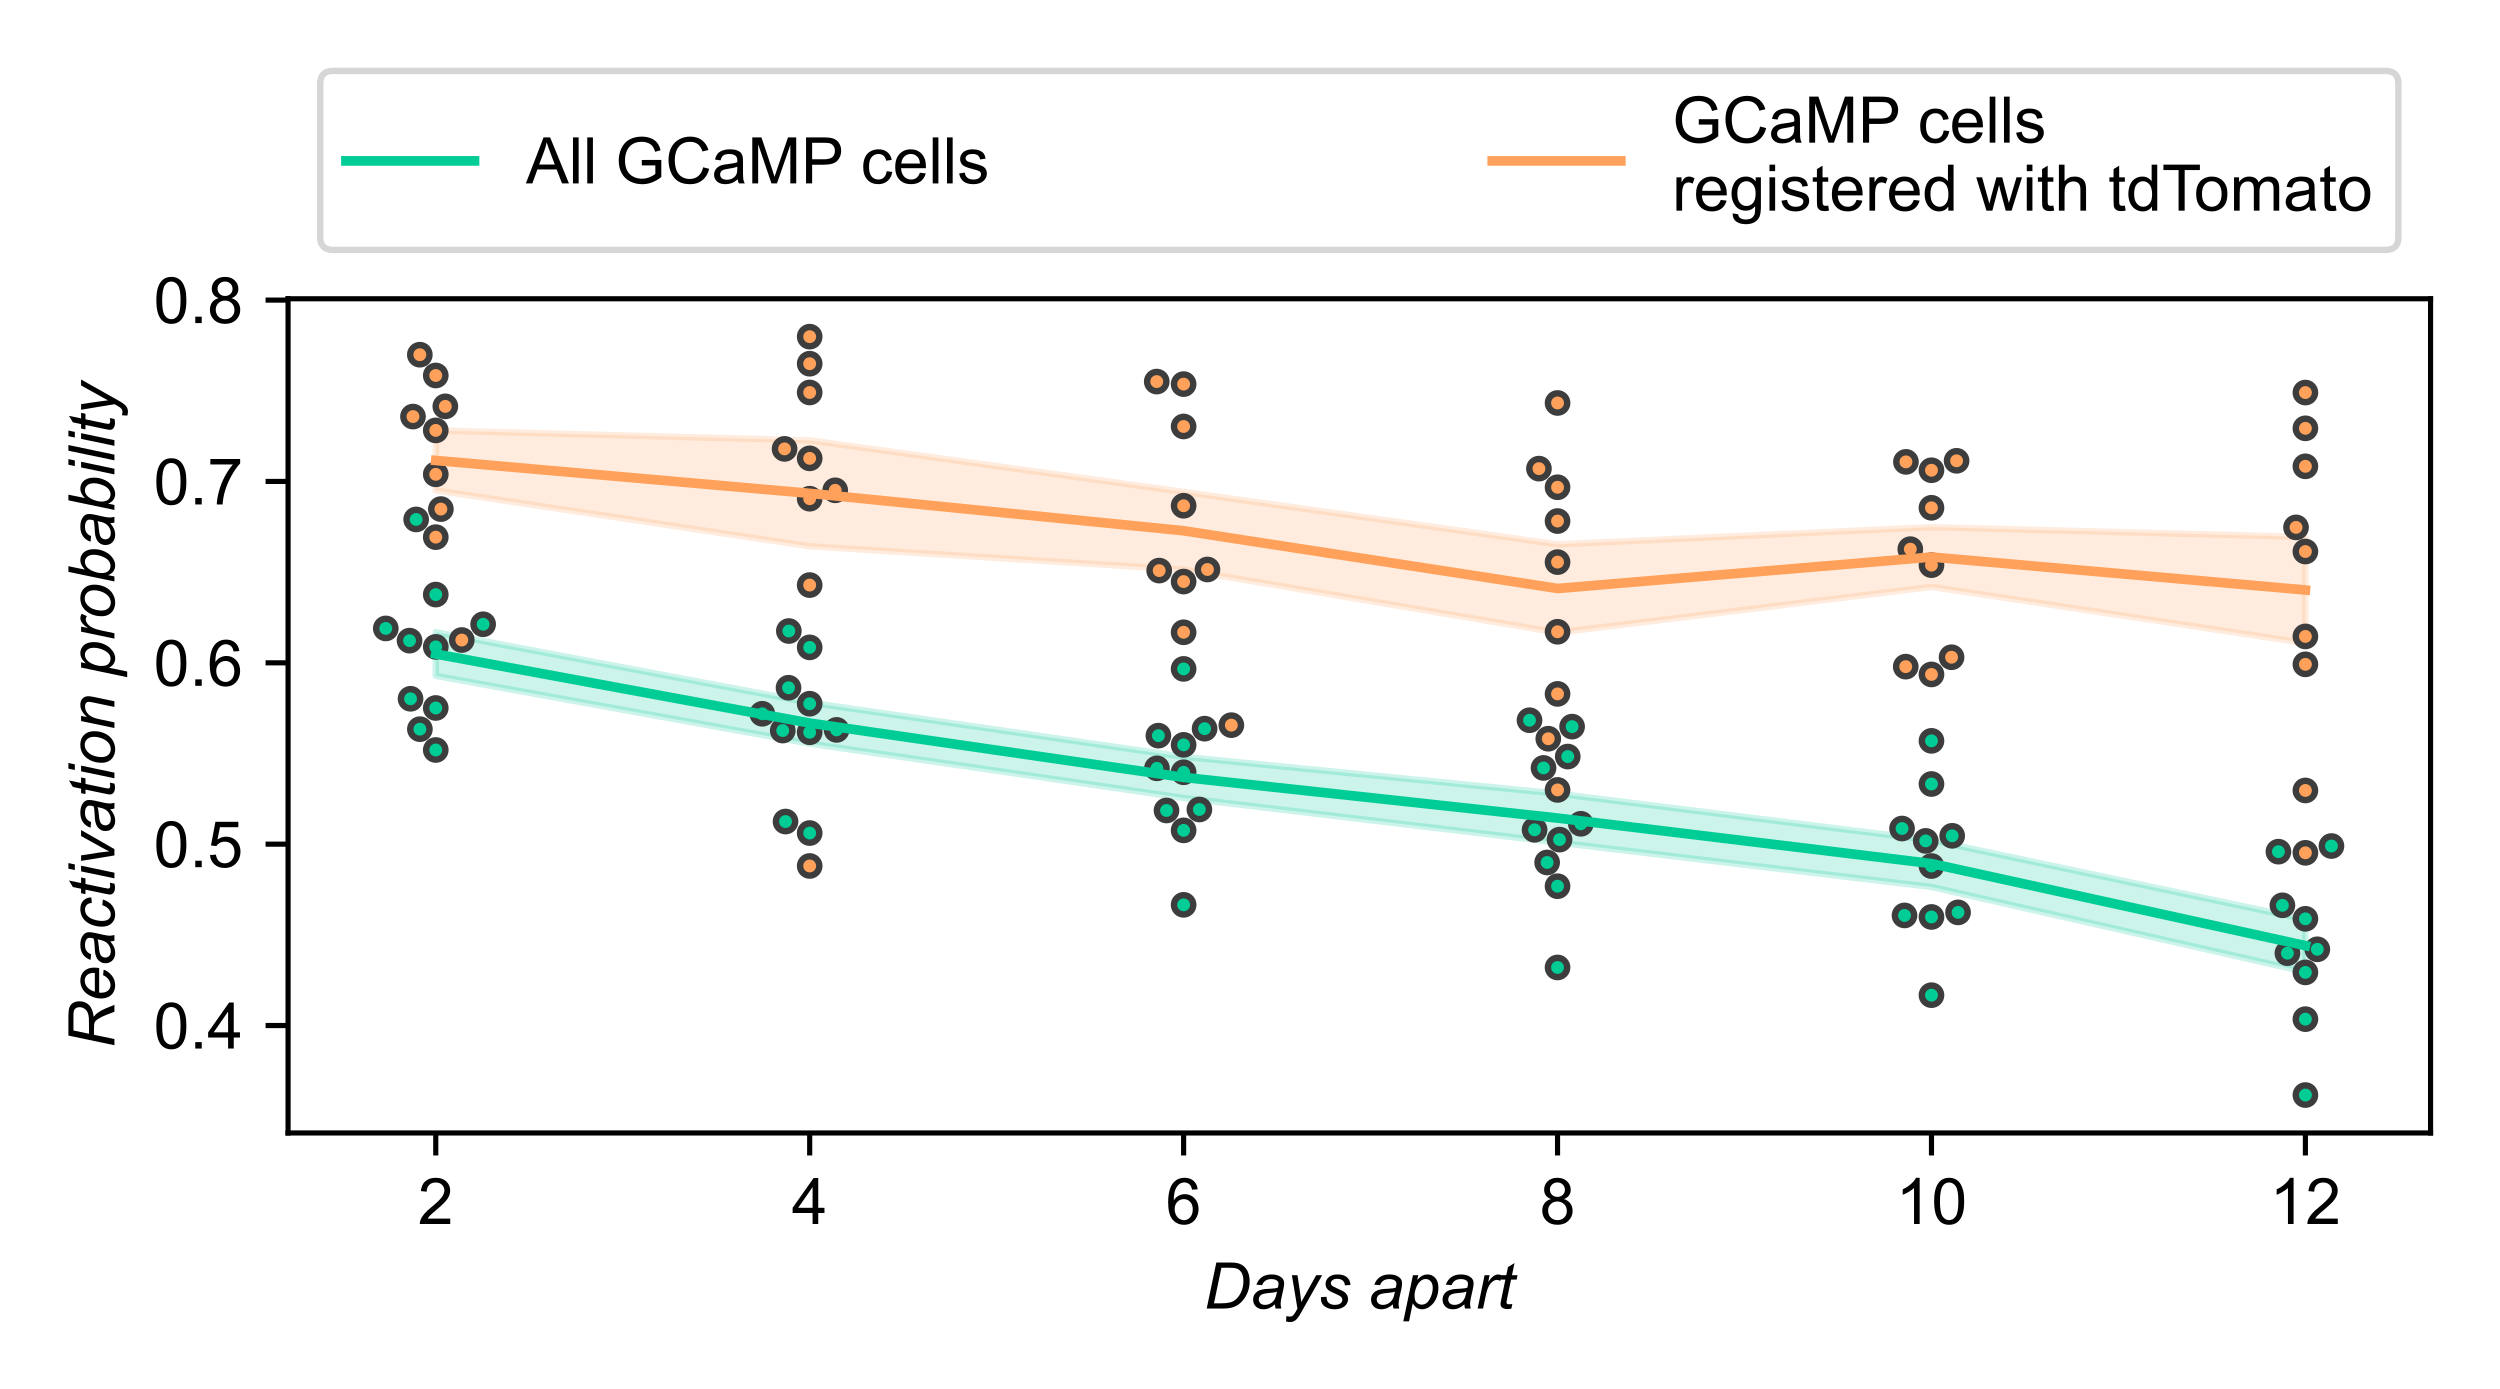 <!DOCTYPE svg PUBLIC "-//W3C//DTD SVG 1.1//EN" "http://www.w3.org/Graphics/SVG/1.1/DTD/svg11.dtd">
<!-- Created with matplotlib (https://matplotlib.org/) -->
<svg xmlns="http://www.w3.org/2000/svg" xmlns:xlink="http://www.w3.org/1999/xlink" height="216pt" version="1.1" viewBox="0 0 388.8 216" width="388.8pt">
 <defs>
  <style type="text/css">
*{stroke-linecap:butt;stroke-linejoin:round;}
  </style>
 </defs>
 <g id="figure_1">
  <g id="patch_1">
   <path d="M 0 216  L 388.8 216  L 388.8 0  L 0 0  z " style="fill:#ffffff;"/>
  </g>
  <g id="axes_1">
   <g id="patch_2">
    <path d="M 44.8 176.2  L 378 176.2  L 378 46.462  L 44.8 46.462  z " style="fill:#ffffff;"/>
   </g>
   <g id="PolyCollection_1">
    <defs>
     <path d="M 67.769 -117.694  L 67.769 -110.881  L 125.922 -100.353  L 184.076 -91.896  L 242.229 -84.971  L 300.383 -78.058  L 358.536 -64.849  L 358.536 -73.014  L 358.536 -73.014  L 300.383 -85.327  L 242.229 -92.576  L 184.076 -98.306  L 125.922 -106.735  L 67.769 -117.694  z " id="57239c27" style="stroke:#00cc96;stroke-opacity:0.2;"/>
    </defs>
    <g clip-path="url(#pd4931d718f)">
     <use style="fill:#00cc96;fill-opacity:0.2;stroke:#00cc96;stroke-opacity:0.2;" x="0" xlink:href="#57239c27" y="216"/>
    </g>
   </g>
   <g id="PolyCollection_2">
    <defs>
     <path d="M 67.769 -149.057  L 67.769 -139.723  L 125.922 -131.036  L 184.076 -127.402  L 242.229 -117.612  L 300.383 -124.724  L 358.536 -115.988  L 358.536 -132.494  L 358.536 -132.494  L 300.383 -134.015  L 242.229 -131.347  L 184.076 -139.505  L 125.922 -147.512  L 67.769 -149.057  z " id="35cf8894" style="stroke:#ffa15a;stroke-opacity:0.2;"/>
    </defs>
    <g clip-path="url(#pd4931d718f)">
     <use style="fill:#ffa15a;fill-opacity:0.2;stroke:#ffa15a;stroke-opacity:0.2;" x="0" xlink:href="#35cf8894" y="216"/>
    </g>
   </g>
   <g id="matplotlib.axis_1">
    <g id="xtick_1">
     <g id="line2d_1">
      <defs>
       <path d="M 0 0  L 0 3.5  " id="a074aea0" style="stroke:#000000;stroke-width:0.8;"/>
      </defs>
      <g>
       <use style="stroke:#000000;stroke-width:0.8;" x="67.769" xlink:href="#a074aea0" y="176.2"/>
      </g>
     </g>
     <g id="text_1">
      <!-- 2 -->
      <defs>
       <path d="M 50.344 8.453  L 50.344 0  L 3.031 0  Q 2.938 3.172 4.047 6.109  Q 5.859 10.938 9.828 15.625  Q 13.812 20.312 21.344 26.469  Q 33.016 36.031 37.109 41.625  Q 41.219 47.219 41.219 52.203  Q 41.219 57.422 37.469 61  Q 33.734 64.594 27.734 64.594  Q 21.391 64.594 17.578 60.781  Q 13.766 56.984 13.719 50.25  L 4.688 51.172  Q 5.609 61.281 11.656 66.578  Q 17.719 71.875 27.938 71.875  Q 38.234 71.875 44.234 66.156  Q 50.25 60.453 50.25 52  Q 50.25 47.703 48.484 43.547  Q 46.734 39.406 42.656 34.812  Q 38.578 30.219 29.109 22.219  Q 21.188 15.578 18.938 13.203  Q 16.703 10.844 15.234 8.453  z " id="2f405c29"/>
      </defs>
      <g transform="translate(64.988 190.358)scale(0.1 -0.1)">
       <use xlink:href="#2f405c29"/>
      </g>
     </g>
    </g>
    <g id="xtick_2">
     <g id="line2d_2">
      <g>
       <use style="stroke:#000000;stroke-width:0.8;" x="125.922" xlink:href="#a074aea0" y="176.2"/>
      </g>
     </g>
     <g id="text_2">
      <!-- 4 -->
      <defs>
       <path d="M 32.328 0  L 32.328 17.141  L 1.266 17.141  L 1.266 25.203  L 33.938 71.578  L 41.109 71.578  L 41.109 25.203  L 50.781 25.203  L 50.781 17.141  L 41.109 17.141  L 41.109 0  z M 32.328 25.203  L 32.328 57.469  L 9.906 25.203  z " id="7e58a104"/>
      </defs>
      <g transform="translate(123.142 190.358)scale(0.1 -0.1)">
       <use xlink:href="#7e58a104"/>
      </g>
     </g>
    </g>
    <g id="xtick_3">
     <g id="line2d_3">
      <g>
       <use style="stroke:#000000;stroke-width:0.8;" x="184.076" xlink:href="#a074aea0" y="176.2"/>
      </g>
     </g>
     <g id="text_3">
      <!-- 6 -->
      <defs>
       <path d="M 49.75 54.047  L 41.016 53.375  Q 39.844 58.547 37.703 60.891  Q 34.125 64.656 28.906 64.656  Q 24.703 64.656 21.531 62.312  Q 17.391 59.281 14.984 53.469  Q 12.594 47.656 12.5 36.922  Q 15.672 41.75 20.266 44.094  Q 24.859 46.438 29.891 46.438  Q 38.672 46.438 44.844 39.969  Q 51.031 33.5 51.031 23.25  Q 51.031 16.5 48.125 10.719  Q 45.219 4.938 40.141 1.859  Q 35.062 -1.219 28.609 -1.219  Q 17.625 -1.219 10.688 6.859  Q 3.766 14.938 3.766 33.5  Q 3.766 54.25 11.422 63.672  Q 18.109 71.875 29.438 71.875  Q 37.891 71.875 43.281 67.141  Q 48.688 62.406 49.75 54.047  z M 13.875 23.188  Q 13.875 18.656 15.797 14.5  Q 17.719 10.359 21.188 8.172  Q 24.656 6 28.469 6  Q 34.031 6 38.031 10.484  Q 42.047 14.984 42.047 22.703  Q 42.047 30.125 38.078 34.391  Q 34.125 38.672 28.125 38.672  Q 22.172 38.672 18.016 34.391  Q 13.875 30.125 13.875 23.188  z " id="ec2b1341"/>
      </defs>
      <g transform="translate(181.295 190.358)scale(0.1 -0.1)">
       <use xlink:href="#ec2b1341"/>
      </g>
     </g>
    </g>
    <g id="xtick_4">
     <g id="line2d_4">
      <g>
       <use style="stroke:#000000;stroke-width:0.8;" x="242.229" xlink:href="#a074aea0" y="176.2"/>
      </g>
     </g>
     <g id="text_4">
      <!-- 8 -->
      <defs>
       <path d="M 17.672 38.812  Q 12.203 40.828 9.562 44.531  Q 6.938 48.25 6.938 53.422  Q 6.938 61.234 12.547 66.547  Q 18.172 71.875 27.484 71.875  Q 36.859 71.875 42.578 66.422  Q 48.297 60.984 48.297 53.172  Q 48.297 48.188 45.672 44.5  Q 43.062 40.828 37.75 38.812  Q 44.344 36.672 47.781 31.875  Q 51.219 27.094 51.219 20.453  Q 51.219 11.281 44.719 5.031  Q 38.234 -1.219 27.641 -1.219  Q 17.047 -1.219 10.547 5.047  Q 4.047 11.328 4.047 20.703  Q 4.047 27.688 7.594 32.391  Q 11.141 37.109 17.672 38.812  z M 15.922 53.719  Q 15.922 48.641 19.188 45.406  Q 22.469 42.188 27.688 42.188  Q 32.766 42.188 36.016 45.375  Q 39.266 48.578 39.266 53.219  Q 39.266 58.062 35.906 61.359  Q 32.562 64.656 27.594 64.656  Q 22.562 64.656 19.234 61.422  Q 15.922 58.203 15.922 53.719  z M 13.094 20.656  Q 13.094 16.891 14.875 13.375  Q 16.656 9.859 20.172 7.922  Q 23.688 6 27.734 6  Q 34.031 6 38.125 10.047  Q 42.234 14.109 42.234 20.359  Q 42.234 26.703 38.016 30.859  Q 33.797 35.016 27.438 35.016  Q 21.234 35.016 17.156 30.906  Q 13.094 26.812 13.094 20.656  z " id="ac5de730"/>
      </defs>
      <g transform="translate(239.449 190.358)scale(0.1 -0.1)">
       <use xlink:href="#ac5de730"/>
      </g>
     </g>
    </g>
    <g id="xtick_5">
     <g id="line2d_5">
      <g>
       <use style="stroke:#000000;stroke-width:0.8;" x="300.383" xlink:href="#a074aea0" y="176.2"/>
      </g>
     </g>
     <g id="text_5">
      <!-- 10 -->
      <defs>
       <path d="M 37.25 0  L 28.469 0  L 28.469 56  Q 25.297 52.984 20.141 49.953  Q 14.984 46.922 10.891 45.406  L 10.891 53.906  Q 18.266 57.375 23.781 62.297  Q 29.297 67.234 31.594 71.875  L 37.25 71.875  z " id="e2ba8b5a"/>
       <path d="M 4.156 35.297  Q 4.156 48 6.766 55.734  Q 9.375 63.484 14.516 67.672  Q 19.672 71.875 27.484 71.875  Q 33.25 71.875 37.594 69.547  Q 41.938 67.234 44.766 62.859  Q 47.609 58.5 49.219 52.219  Q 50.828 45.953 50.828 35.297  Q 50.828 22.703 48.234 14.969  Q 45.656 7.234 40.5 3  Q 35.359 -1.219 27.484 -1.219  Q 17.141 -1.219 11.234 6.203  Q 4.156 15.141 4.156 35.297  z M 13.188 35.297  Q 13.188 17.672 17.312 11.828  Q 21.438 6 27.484 6  Q 33.547 6 37.672 11.859  Q 41.797 17.719 41.797 35.297  Q 41.797 52.984 37.672 58.781  Q 33.547 64.594 27.391 64.594  Q 21.344 64.594 17.719 59.469  Q 13.188 52.938 13.188 35.297  z " id="cb150488"/>
      </defs>
      <g transform="translate(294.822 190.358)scale(0.1 -0.1)">
       <use xlink:href="#e2ba8b5a"/>
       <use x="55.615" xlink:href="#cb150488"/>
      </g>
     </g>
    </g>
    <g id="xtick_6">
     <g id="line2d_6">
      <g>
       <use style="stroke:#000000;stroke-width:0.8;" x="358.536" xlink:href="#a074aea0" y="176.2"/>
      </g>
     </g>
     <g id="text_6">
      <!-- 12 -->
      <g transform="translate(352.975 190.358)scale(0.1 -0.1)">
       <use xlink:href="#e2ba8b5a"/>
       <use x="55.615" xlink:href="#2f405c29"/>
      </g>
     </g>
    </g>
    <g id="text_7">
     <!-- Days apart -->
     <defs>
      <path d="M 4.438 0  L 19.391 71.578  L 40.969 71.578  Q 48.734 71.578 52.828 70.453  Q 58.688 68.953 62.844 65.062  Q 67 61.188 69.094 55.375  Q 71.188 49.562 71.188 42.328  Q 71.188 33.688 68.578 26.578  Q 65.969 19.484 61.734 14.078  Q 57.516 8.688 52.906 5.641  Q 48.297 2.594 42 1.125  Q 37.203 0 30.219 0  z M 15.719 8.109  L 27.047 8.109  Q 34.719 8.109 40.672 9.516  Q 44.391 10.406 47.016 12.109  Q 50.484 14.312 53.328 17.922  Q 57.031 22.703 59.25 28.828  Q 61.469 34.969 61.469 42.781  Q 61.469 51.469 58.438 56.125  Q 55.422 60.797 50.734 62.312  Q 47.266 63.422 39.938 63.422  L 27.297 63.422  z " id="f9d25360"/>
      <path d="M 38.281 6.453  Q 33.688 2.484 29.438 0.656  Q 25.203 -1.172 20.359 -1.172  Q 13.188 -1.172 8.781 3.047  Q 4.391 7.281 4.391 13.875  Q 4.391 18.219 6.359 21.562  Q 8.344 24.906 11.609 26.922  Q 14.891 28.953 19.625 29.828  Q 22.609 30.422 30.938 30.766  Q 39.266 31.109 42.875 32.516  Q 43.891 36.141 43.891 38.531  Q 43.891 41.609 41.656 43.359  Q 38.578 45.797 32.672 45.797  Q 27.094 45.797 23.547 43.328  Q 20.016 40.875 18.406 36.328  L 9.469 37.109  Q 12.203 44.828 18.141 48.922  Q 24.078 53.031 33.109 53.031  Q 42.719 53.031 48.344 48.438  Q 52.641 45.016 52.641 39.547  Q 52.641 35.406 51.422 29.938  L 48.531 17.047  Q 47.172 10.891 47.172 7.031  Q 47.172 4.594 48.25 0  L 39.312 0  Q 38.578 2.547 38.281 6.453  z M 41.547 26.266  Q 39.703 25.531 37.578 25.141  Q 35.453 24.75 30.469 24.312  Q 22.75 23.641 19.578 22.578  Q 16.406 21.531 14.797 19.234  Q 13.188 16.938 13.188 14.156  Q 13.188 10.453 15.75 8.062  Q 18.312 5.672 23.047 5.672  Q 27.438 5.672 31.484 7.984  Q 35.547 10.297 37.891 14.453  Q 40.234 18.609 41.547 26.266  z " id="5d777b30"/>
      <path d="M 0 -20.016  L 0.531 -11.719  Q 3.266 -12.5 5.859 -12.5  Q 8.547 -12.5 10.203 -11.281  Q 12.359 -9.672 14.891 -5.219  L 17.719 -0.141  L 9.078 51.859  L 17.781 51.859  L 21.688 25.641  Q 22.859 17.875 23.688 10.109  L 46.875 51.859  L 56.109 51.859  L 23.047 -6.891  Q 18.266 -15.484 14.547 -18.266  Q 10.844 -21.047 6 -21.047  Q 2.938 -21.047 0 -20.016  z " id="710a73de"/>
      <path d="M 4.156 17.719  L 12.984 18.266  Q 12.984 14.453 14.156 11.766  Q 15.328 9.078 18.469 7.375  Q 21.625 5.672 25.828 5.672  Q 31.688 5.672 34.609 8.016  Q 37.547 10.359 37.547 13.531  Q 37.547 15.828 35.797 17.875  Q 33.984 19.922 26.969 22.922  Q 19.969 25.922 18.016 27.156  Q 14.75 29.156 13.078 31.859  Q 11.422 34.578 11.422 38.094  Q 11.422 44.234 16.297 48.625  Q 21.188 53.031 29.984 53.031  Q 39.75 53.031 44.844 48.516  Q 49.953 44 50.141 36.625  L 41.5 36.031  Q 41.312 40.719 38.188 43.453  Q 35.062 46.188 29.344 46.188  Q 24.75 46.188 22.203 44.094  Q 19.672 42 19.672 39.547  Q 19.672 37.109 21.875 35.25  Q 23.344 33.984 29.438 31.344  Q 39.594 26.953 42.234 24.422  Q 46.438 20.359 46.438 14.547  Q 46.438 10.688 44.062 6.969  Q 41.703 3.266 36.844 1.047  Q 31.984 -1.172 25.391 -1.172  Q 16.406 -1.172 10.109 3.266  Q 3.812 7.719 4.156 17.719  z " id="26c1fba2"/>
      <path id="c4ddcbdd"/>
      <path d="M -1.031 -19.875  L 13.969 51.859  L 22.125 51.859  L 20.609 44.625  Q 25.141 49.359 28.734 51.188  Q 32.328 53.031 36.328 53.031  Q 43.75 53.031 48.625 47.625  Q 53.516 42.234 53.516 32.172  Q 53.516 24.078 50.828 17.406  Q 48.141 10.75 44.234 6.688  Q 40.328 2.641 36.328 0.734  Q 32.328 -1.172 28.125 -1.172  Q 18.797 -1.172 13.672 8.297  L 7.812 -19.875  z M 16.453 21.188  Q 16.453 15.375 17.281 13.141  Q 18.5 9.969 21.281 8.016  Q 24.078 6.062 27.734 6.062  Q 35.359 6.062 40.047 14.625  Q 44.734 23.188 44.734 32.125  Q 44.734 38.719 41.578 42.312  Q 38.422 45.906 33.734 45.906  Q 30.375 45.906 27.484 44.109  Q 24.609 42.328 22.141 38.781  Q 19.672 35.25 18.062 30.125  Q 16.453 25 16.453 21.188  z " id="53ddad85"/>
      <path d="M 3.328 0  L 14.156 51.859  L 21.969 51.859  L 19.781 41.266  Q 23.781 47.266 27.609 50.141  Q 31.453 53.031 35.453 53.031  Q 38.094 53.031 41.938 51.125  L 38.328 42.922  Q 36.031 44.578 33.297 44.578  Q 28.656 44.578 23.766 39.406  Q 18.891 34.234 16.109 20.797  L 11.719 0  z " id="ce9bc4bf"/>
      <path d="M 23.969 7.172  L 22.516 -0.047  Q 19.344 -0.875 16.359 -0.875  Q 11.078 -0.875 7.953 1.703  Q 5.609 3.656 5.609 7.031  Q 5.609 8.734 6.891 14.891  L 13.188 45.016  L 6.203 45.016  L 7.625 51.859  L 14.594 51.859  L 17.281 64.594  L 27.391 70.703  L 23.438 51.859  L 32.125 51.859  L 30.672 45.016  L 22.016 45.016  L 16.016 16.359  Q 14.891 10.891 14.891 9.812  Q 14.891 8.25 15.797 7.422  Q 16.703 6.594 18.75 6.594  Q 21.688 6.594 23.969 7.172  z " id="63193bdc"/>
     </defs>
     <g transform="translate(187.224 203.503)scale(0.1 -0.1)">
      <use xlink:href="#f9d25360"/>
      <use x="72.217" xlink:href="#5d777b30"/>
      <use x="127.832" xlink:href="#710a73de"/>
      <use x="177.832" xlink:href="#26c1fba2"/>
      <use x="227.832" xlink:href="#c4ddcbdd"/>
      <use x="255.615" xlink:href="#5d777b30"/>
      <use x="311.23" xlink:href="#53ddad85"/>
      <use x="366.846" xlink:href="#5d777b30"/>
      <use x="422.461" xlink:href="#ce9bc4bf"/>
      <use x="455.762" xlink:href="#63193bdc"/>
     </g>
    </g>
   </g>
   <g id="matplotlib.axis_2">
    <g id="ytick_1">
     <g id="line2d_7">
      <defs>
       <path d="M 0 0  L -3.5 0  " id="3e8e7b65" style="stroke:#000000;stroke-width:0.8;"/>
      </defs>
      <g>
       <use style="stroke:#000000;stroke-width:0.8;" x="44.8" xlink:href="#3e8e7b65" y="159.491"/>
      </g>
     </g>
     <g id="text_8">
      <!-- 0.4 -->
      <defs>
       <path d="M 9.078 0  L 9.078 10.016  L 19.094 10.016  L 19.094 0  z " id="b1b3d1ca"/>
      </defs>
      <g transform="translate(23.9 163.07)scale(0.1 -0.1)">
       <use xlink:href="#cb150488"/>
       <use x="55.615" xlink:href="#b1b3d1ca"/>
       <use x="83.398" xlink:href="#7e58a104"/>
      </g>
     </g>
    </g>
    <g id="ytick_2">
     <g id="line2d_8">
      <g>
       <use style="stroke:#000000;stroke-width:0.8;" x="44.8" xlink:href="#3e8e7b65" y="131.285"/>
      </g>
     </g>
     <g id="text_9">
      <!-- 0.5 -->
      <defs>
       <path d="M 4.156 18.75  L 13.375 19.531  Q 14.406 12.797 18.141 9.391  Q 21.875 6 27.156 6  Q 33.5 6 37.891 10.781  Q 42.281 15.578 42.281 23.484  Q 42.281 31 38.062 35.344  Q 33.844 39.703 27 39.703  Q 22.75 39.703 19.328 37.766  Q 15.922 35.844 13.969 32.766  L 5.719 33.844  L 12.641 70.609  L 48.25 70.609  L 48.25 62.203  L 19.672 62.203  L 15.828 42.969  Q 22.266 47.469 29.344 47.469  Q 38.719 47.469 45.156 40.969  Q 51.609 34.469 51.609 24.266  Q 51.609 14.547 45.953 7.469  Q 39.062 -1.219 27.156 -1.219  Q 17.391 -1.219 11.203 4.25  Q 5.031 9.719 4.156 18.75  z " id="1d65db7c"/>
      </defs>
      <g transform="translate(23.9 134.864)scale(0.1 -0.1)">
       <use xlink:href="#cb150488"/>
       <use x="55.615" xlink:href="#b1b3d1ca"/>
       <use x="83.398" xlink:href="#1d65db7c"/>
      </g>
     </g>
    </g>
    <g id="ytick_3">
     <g id="line2d_9">
      <g>
       <use style="stroke:#000000;stroke-width:0.8;" x="44.8" xlink:href="#3e8e7b65" y="103.08"/>
      </g>
     </g>
     <g id="text_10">
      <!-- 0.6 -->
      <g transform="translate(23.9 106.659)scale(0.1 -0.1)">
       <use xlink:href="#cb150488"/>
       <use x="55.615" xlink:href="#b1b3d1ca"/>
       <use x="83.398" xlink:href="#ec2b1341"/>
      </g>
     </g>
    </g>
    <g id="ytick_4">
     <g id="line2d_10">
      <g>
       <use style="stroke:#000000;stroke-width:0.8;" x="44.8" xlink:href="#3e8e7b65" y="74.874"/>
      </g>
     </g>
     <g id="text_11">
      <!-- 0.7 -->
      <defs>
       <path d="M 4.734 62.203  L 4.734 70.656  L 51.078 70.656  L 51.078 63.812  Q 44.234 56.547 37.516 44.484  Q 30.812 32.422 27.156 19.672  Q 24.516 10.688 23.781 0  L 14.75 0  Q 14.891 8.453 18.062 20.406  Q 21.234 32.375 27.172 43.484  Q 33.109 54.594 39.797 62.203  z " id="869dee83"/>
      </defs>
      <g transform="translate(23.9 78.453)scale(0.1 -0.1)">
       <use xlink:href="#cb150488"/>
       <use x="55.615" xlink:href="#b1b3d1ca"/>
       <use x="83.398" xlink:href="#869dee83"/>
      </g>
     </g>
    </g>
    <g id="ytick_5">
     <g id="line2d_11">
      <g>
       <use style="stroke:#000000;stroke-width:0.8;" x="44.8" xlink:href="#3e8e7b65" y="46.668"/>
      </g>
     </g>
     <g id="text_12">
      <!-- 0.8 -->
      <g transform="translate(23.9 50.247)scale(0.1 -0.1)">
       <use xlink:href="#cb150488"/>
       <use x="55.615" xlink:href="#b1b3d1ca"/>
       <use x="83.398" xlink:href="#ac5de730"/>
      </g>
     </g>
    </g>
    <g id="text_13">
     <!-- Reactivation probability -->
     <defs>
      <path d="M 4.688 0  L 19.672 71.578  L 49.703 71.578  Q 58.594 71.578 63.188 70.094  Q 67.781 68.609 70.391 64.5  Q 73 60.406 73 54.156  Q 73 45.406 67.281 39.641  Q 61.578 33.891 48.828 32.172  Q 52.734 29.297 54.734 26.516  Q 59.234 20.219 61.969 13.484  L 67.438 0  L 56.734 0  L 51.609 13.328  Q 48.828 20.562 45.266 25.828  Q 42.828 29.5 40.281 30.641  Q 37.75 31.781 32.031 31.781  L 20.906 31.781  L 14.266 0  z M 22.516 39.547  L 35.75 39.547  Q 44.922 39.547 47.703 39.797  Q 53.125 40.328 56.594 42.234  Q 60.062 44.141 61.969 47.359  Q 63.875 50.594 63.875 54.297  Q 63.875 57.422 62.453 59.734  Q 61.031 62.062 58.734 62.891  Q 56.453 63.719 50.922 63.719  L 27.594 63.719  z " id="0f784c48"/>
      <path d="M 41.406 17.625  L 50 16.75  Q 48.141 10.359 41.469 4.594  Q 34.812 -1.172 25.594 -1.172  Q 19.828 -1.172 15.016 1.484  Q 10.203 4.156 7.688 9.234  Q 5.172 14.312 5.172 20.797  Q 5.172 29.297 9.094 37.281  Q 13.031 45.266 19.281 49.141  Q 25.531 53.031 32.812 53.031  Q 42.094 53.031 47.625 47.266  Q 53.172 41.5 53.172 31.547  Q 53.172 27.734 52.484 23.734  L 14.312 23.734  Q 14.109 22.219 14.109 21  Q 14.109 13.719 17.453 9.891  Q 20.797 6.062 25.641 6.062  Q 30.172 6.062 34.562 9.031  Q 38.969 12.016 41.406 17.625  z M 15.719 30.469  L 44.828 30.469  Q 44.875 31.844 44.875 32.422  Q 44.875 39.062 41.547 42.594  Q 38.234 46.141 33.016 46.141  Q 27.344 46.141 22.672 42.234  Q 18.016 38.328 15.719 30.469  z " id="fd38dea5"/>
      <path d="M 39.109 18.891  L 47.953 17.969  Q 44.625 8.25 38.5 3.531  Q 32.375 -1.172 24.562 -1.172  Q 16.109 -1.172 10.859 4.297  Q 5.609 9.766 5.609 19.578  Q 5.609 28.078 8.984 36.281  Q 12.359 44.484 18.625 48.75  Q 24.906 53.031 32.953 53.031  Q 41.312 53.031 46.188 48.312  Q 51.078 43.609 51.078 35.844  L 42.391 35.25  Q 42.328 40.188 39.516 42.969  Q 36.719 45.75 32.125 45.75  Q 26.812 45.75 22.906 42.375  Q 19 39.016 16.766 32.156  Q 14.547 25.297 14.547 18.953  Q 14.547 12.312 17.469 8.984  Q 20.406 5.672 24.703 5.672  Q 29 5.672 32.922 8.938  Q 36.859 12.203 39.109 18.891  z " id="e38fe679"/>
      <path d="M 15.875 61.578  L 17.969 71.578  L 26.766 71.578  L 24.656 61.578  z M 2.984 0  L 13.812 51.859  L 22.656 51.859  L 11.812 0  z " id="c48d1fb1"/>
      <path d="M 16.406 0  L 7.906 51.859  L 16.5 51.859  L 20.953 23.297  Q 21.688 18.609 22.75 8.016  Q 25.297 13.531 29.25 20.656  L 46.578 51.859  L 55.906 51.859  L 26.219 0  z " id="666767b9"/>
      <path d="M 4.891 19.672  Q 4.891 34.859 13.812 44.828  Q 21.188 53.031 33.156 53.031  Q 42.531 53.031 48.266 47.172  Q 54 41.312 54 31.344  Q 54 22.406 50.391 14.719  Q 46.781 7.031 40.109 2.922  Q 33.453 -1.172 26.078 -1.172  Q 20.016 -1.172 15.062 1.406  Q 10.109 4 7.5 8.734  Q 4.891 13.484 4.891 19.672  z M 13.719 20.562  Q 13.719 13.234 17.234 9.453  Q 20.75 5.672 26.172 5.672  Q 29 5.672 31.781 6.812  Q 34.578 7.953 36.969 10.297  Q 39.359 12.641 41.031 15.641  Q 42.719 18.656 43.75 22.125  Q 45.266 26.953 45.266 31.391  Q 45.266 38.422 41.719 42.297  Q 38.188 46.188 32.812 46.188  Q 28.656 46.188 25.234 44.203  Q 21.828 42.234 19.062 38.422  Q 16.312 34.625 15.016 29.562  Q 13.719 24.516 13.719 20.562  z " id="5684e9f1"/>
      <path d="M 3.328 0  L 14.156 51.859  L 22.172 51.859  L 20.266 42.828  Q 25.484 48.141 30.031 50.578  Q 34.578 53.031 39.312 53.031  Q 45.609 53.031 49.188 49.609  Q 52.781 46.188 52.781 40.484  Q 52.781 37.594 51.516 31.391  L 44.922 0  L 36.078 0  L 42.969 32.859  Q 44 37.641 44 39.938  Q 44 42.531 42.219 44.141  Q 40.438 45.75 37.062 45.75  Q 30.281 45.75 24.969 40.859  Q 19.672 35.984 17.188 24.125  L 12.156 0  z " id="c4810653"/>
      <path d="M 3.328 0  L 18.266 71.578  L 27.094 71.578  L 21.781 46  Q 25.984 49.859 29.391 51.438  Q 32.812 53.031 36.531 53.031  Q 43.797 53.031 48.656 47.609  Q 53.516 42.188 53.516 31.844  Q 53.516 24.953 51.562 19.234  Q 49.609 13.531 46.719 9.641  Q 43.844 5.766 40.766 3.438  Q 37.703 1.125 34.469 -0.016  Q 31.25 -1.172 28.266 -1.172  Q 23.141 -1.172 19.234 1.531  Q 15.328 4.25 13.141 9.812  L 11.078 0  z M 16.406 21.297  L 16.359 19.625  Q 16.359 12.984 19.531 9.516  Q 22.703 6.062 27.438 6.062  Q 32.078 6.062 35.953 9.297  Q 39.844 12.547 42.328 19.422  Q 44.828 26.312 44.828 32.125  Q 44.828 38.672 41.672 42.281  Q 38.531 45.906 33.891 45.906  Q 29.109 45.906 25.094 42.219  Q 21.094 38.531 18.406 30.859  Q 16.406 25.141 16.406 21.297  z " id="e6173fcf"/>
      <path d="M 2.641 0  L 17.578 71.578  L 26.422 71.578  L 11.469 0  z " id="f14d5c4d"/>
     </defs>
     <g transform="translate(17.795 163.022)rotate(-90)scale(0.1 -0.1)">
      <use xlink:href="#0f784c48"/>
      <use x="72.217" xlink:href="#fd38dea5"/>
      <use x="127.832" xlink:href="#5d777b30"/>
      <use x="183.447" xlink:href="#e38fe679"/>
      <use x="233.447" xlink:href="#63193bdc"/>
      <use x="261.23" xlink:href="#c48d1fb1"/>
      <use x="283.447" xlink:href="#666767b9"/>
      <use x="333.447" xlink:href="#5d777b30"/>
      <use x="389.062" xlink:href="#63193bdc"/>
      <use x="416.846" xlink:href="#c48d1fb1"/>
      <use x="439.062" xlink:href="#5684e9f1"/>
      <use x="494.678" xlink:href="#c4810653"/>
      <use x="550.293" xlink:href="#c4ddcbdd"/>
      <use x="578.076" xlink:href="#53ddad85"/>
      <use x="633.691" xlink:href="#ce9bc4bf"/>
      <use x="666.992" xlink:href="#5684e9f1"/>
      <use x="722.607" xlink:href="#e6173fcf"/>
      <use x="778.223" xlink:href="#5d777b30"/>
      <use x="833.838" xlink:href="#e6173fcf"/>
      <use x="889.453" xlink:href="#c48d1fb1"/>
      <use x="911.67" xlink:href="#f14d5c4d"/>
      <use x="933.887" xlink:href="#c48d1fb1"/>
      <use x="956.104" xlink:href="#63193bdc"/>
      <use x="983.887" xlink:href="#710a73de"/>
     </g>
    </g>
   </g>
   <g id="line2d_12"/>
   <g id="line2d_13"/>
   <g id="patch_3">
    <path d="M 44.8 176.2  L 44.8 46.462  " style="fill:none;stroke:#000000;stroke-linecap:square;stroke-linejoin:miter;stroke-width:0.8;"/>
   </g>
   <g id="patch_4">
    <path d="M 378 176.2  L 378 46.462  " style="fill:none;stroke:#000000;stroke-linecap:square;stroke-linejoin:miter;stroke-width:0.8;"/>
   </g>
   <g id="patch_5">
    <path d="M 44.8 176.2  L 378 176.2  " style="fill:none;stroke:#000000;stroke-linecap:square;stroke-linejoin:miter;stroke-width:0.8;"/>
   </g>
   <g id="patch_6">
    <path d="M 44.8 46.462  L 378 46.462  " style="fill:none;stroke:#000000;stroke-linecap:square;stroke-linejoin:miter;stroke-width:0.8;"/>
   </g>
   <g id="PathCollection_1">
    <defs>
     <path d="M 0 1.5  C 0.398 1.5 0.779 1.342 1.061 1.061  C 1.342 0.779 1.5 0.398 1.5 0  C 1.5 -0.398 1.342 -0.779 1.061 -1.061  C 0.779 -1.342 0.398 -1.5 0 -1.5  C -0.398 -1.5 -0.779 -1.342 -1.061 -1.061  C -1.342 -0.779 -1.5 -0.398 -1.5 0  C -1.5 0.398 -1.342 0.779 -1.061 1.061  C -0.779 1.342 -0.398 1.5 0 1.5  z " id="535e0412"/>
    </defs>
    <g clip-path="url(#pd4931d718f)">
     <use style="fill:#00cc96;stroke:#3d3d3d;" x="75.137" xlink:href="#535e0412" y="97.087"/>
    </g>
    <g clip-path="url(#pd4931d718f)">
     <use style="fill:#00cc96;stroke:#3d3d3d;" x="64.722" xlink:href="#535e0412" y="80.785"/>
    </g>
    <g clip-path="url(#pd4931d718f)">
     <use style="fill:#00cc96;stroke:#3d3d3d;" x="63.694" xlink:href="#535e0412" y="99.633"/>
    </g>
    <g clip-path="url(#pd4931d718f)">
     <use style="fill:#00cc96;stroke:#3d3d3d;" x="67.769" xlink:href="#535e0412" y="110.105"/>
    </g>
    <g clip-path="url(#pd4931d718f)">
     <use style="fill:#00cc96;stroke:#3d3d3d;" x="65.302" xlink:href="#535e0412" y="113.401"/>
    </g>
    <g clip-path="url(#pd4931d718f)">
     <use style="fill:#00cc96;stroke:#3d3d3d;" x="67.769" xlink:href="#535e0412" y="116.638"/>
    </g>
    <g clip-path="url(#pd4931d718f)">
     <use style="fill:#00cc96;stroke:#3d3d3d;" x="63.847" xlink:href="#535e0412" y="108.674"/>
    </g>
    <g clip-path="url(#pd4931d718f)">
     <use style="fill:#00cc96;stroke:#3d3d3d;" x="67.769" xlink:href="#535e0412" y="92.468"/>
    </g>
    <g clip-path="url(#pd4931d718f)">
     <use style="fill:#00cc96;stroke:#3d3d3d;" x="67.769" xlink:href="#535e0412" y="100.602"/>
    </g>
    <g clip-path="url(#pd4931d718f)">
     <use style="fill:#00cc96;stroke:#3d3d3d;" x="59.998" xlink:href="#535e0412" y="97.733"/>
    </g>
    <g clip-path="url(#pd4931d718f)">
     <use style="fill:#ffa15a;stroke:#3d3d3d;" x="67.769" xlink:href="#535e0412" y="66.937"/>
    </g>
    <g clip-path="url(#pd4931d718f)">
     <use style="fill:#ffa15a;stroke:#3d3d3d;" x="67.769" xlink:href="#535e0412" y="83.538"/>
    </g>
    <g clip-path="url(#pd4931d718f)">
     <use style="fill:#ffa15a;stroke:#3d3d3d;" x="65.292" xlink:href="#535e0412" y="55.164"/>
    </g>
    <g clip-path="url(#pd4931d718f)">
     <use style="fill:#ffa15a;stroke:#3d3d3d;" x="69.257" xlink:href="#535e0412" y="63.197"/>
    </g>
    <g clip-path="url(#pd4931d718f)">
     <use style="fill:#ffa15a;stroke:#3d3d3d;" x="67.769" xlink:href="#535e0412" y="73.767"/>
    </g>
    <g clip-path="url(#pd4931d718f)">
     <use style="fill:#ffa15a;stroke:#3d3d3d;" x="68.566" xlink:href="#535e0412" y="79.172"/>
    </g>
    <g clip-path="url(#pd4931d718f)">
     <use style="fill:#ffa15a;stroke:#3d3d3d;" x="71.817" xlink:href="#535e0412" y="99.536"/>
    </g>
    <g clip-path="url(#pd4931d718f)">
     <use style="fill:#ffa15a;stroke:#3d3d3d;" x="64.228" xlink:href="#535e0412" y="64.785"/>
    </g>
    <g clip-path="url(#pd4931d718f)">
     <use style="fill:#ffa15a;stroke:#3d3d3d;" x="67.769" xlink:href="#535e0412" y="58.395"/>
    </g>
   </g>
   <g id="PathCollection_2">
    <defs>
     <path d="M 0 1.5  C 0.398 1.5 0.779 1.342 1.061 1.061  C 1.342 0.779 1.5 0.398 1.5 0  C 1.5 -0.398 1.342 -0.779 1.061 -1.061  C 0.779 -1.342 0.398 -1.5 0 -1.5  C -0.398 -1.5 -0.779 -1.342 -1.061 -1.061  C -1.342 -0.779 -1.5 -0.398 -1.5 0  C -1.5 0.398 -1.342 0.779 -1.061 1.061  C -0.779 1.342 -0.398 1.5 0 1.5  z " id="ee2c4390"/>
    </defs>
    <g clip-path="url(#pd4931d718f)">
     <use style="fill:#00cc96;stroke:#3d3d3d;" x="125.922" xlink:href="#ee2c4390" y="113.886"/>
    </g>
    <g clip-path="url(#pd4931d718f)">
     <use style="fill:#00cc96;stroke:#3d3d3d;" x="122.681" xlink:href="#ee2c4390" y="98.137"/>
    </g>
    <g clip-path="url(#pd4931d718f)">
     <use style="fill:#00cc96;stroke:#3d3d3d;" x="118.547" xlink:href="#ee2c4390" y="111.007"/>
    </g>
    <g clip-path="url(#pd4931d718f)">
     <use style="fill:#00cc96;stroke:#3d3d3d;" x="130.104" xlink:href="#ee2c4390" y="113.514"/>
    </g>
    <g clip-path="url(#pd4931d718f)">
     <use style="fill:#00cc96;stroke:#3d3d3d;" x="125.922" xlink:href="#ee2c4390" y="129.556"/>
    </g>
    <g clip-path="url(#pd4931d718f)">
     <use style="fill:#00cc96;stroke:#3d3d3d;" x="122.166" xlink:href="#ee2c4390" y="127.766"/>
    </g>
    <g clip-path="url(#pd4931d718f)">
     <use style="fill:#00cc96;stroke:#3d3d3d;" x="121.732" xlink:href="#ee2c4390" y="113.615"/>
    </g>
    <g clip-path="url(#pd4931d718f)">
     <use style="fill:#00cc96;stroke:#3d3d3d;" x="125.922" xlink:href="#ee2c4390" y="100.68"/>
    </g>
    <g clip-path="url(#pd4931d718f)">
     <use style="fill:#00cc96;stroke:#3d3d3d;" x="125.922" xlink:href="#ee2c4390" y="109.443"/>
    </g>
    <g clip-path="url(#pd4931d718f)">
     <use style="fill:#00cc96;stroke:#3d3d3d;" x="122.631" xlink:href="#ee2c4390" y="106.958"/>
    </g>
    <g clip-path="url(#pd4931d718f)">
     <use style="fill:#ffa15a;stroke:#3d3d3d;" x="129.892" xlink:href="#ee2c4390" y="76.255"/>
    </g>
    <g clip-path="url(#pd4931d718f)">
     <use style="fill:#ffa15a;stroke:#3d3d3d;" x="125.922" xlink:href="#ee2c4390" y="134.675"/>
    </g>
    <g clip-path="url(#pd4931d718f)">
     <use style="fill:#ffa15a;stroke:#3d3d3d;" x="125.922" xlink:href="#ee2c4390" y="52.359"/>
    </g>
    <g clip-path="url(#pd4931d718f)">
     <use style="fill:#ffa15a;stroke:#3d3d3d;" x="125.922" xlink:href="#ee2c4390" y="61.039"/>
    </g>
    <g clip-path="url(#pd4931d718f)">
     <use style="fill:#ffa15a;stroke:#3d3d3d;" x="125.922" xlink:href="#ee2c4390" y="71.282"/>
    </g>
    <g clip-path="url(#pd4931d718f)">
     <use style="fill:#ffa15a;stroke:#3d3d3d;" x="125.922" xlink:href="#ee2c4390" y="77.56"/>
    </g>
    <g clip-path="url(#pd4931d718f)">
     <use style="fill:#ffa15a;stroke:#3d3d3d;" x="125.922" xlink:href="#ee2c4390" y="90.991"/>
    </g>
    <g clip-path="url(#pd4931d718f)">
     <use style="fill:#ffa15a;stroke:#3d3d3d;" x="122.016" xlink:href="#ee2c4390" y="69.811"/>
    </g>
    <g clip-path="url(#pd4931d718f)">
     <use style="fill:#ffa15a;stroke:#3d3d3d;" x="125.922" xlink:href="#ee2c4390" y="56.564"/>
    </g>
   </g>
   <g id="PathCollection_3">
    <defs>
     <path d="M 0 1.5  C 0.398 1.5 0.779 1.342 1.061 1.061  C 1.342 0.779 1.5 0.398 1.5 0  C 1.5 -0.398 1.342 -0.779 1.061 -1.061  C 0.779 -1.342 0.398 -1.5 0 -1.5  C -0.398 -1.5 -0.779 -1.342 -1.061 -1.061  C -1.342 -0.779 -1.5 -0.398 -1.5 0  C -1.5 0.398 -1.342 0.779 -1.061 1.061  C -0.779 1.342 -0.398 1.5 0 1.5  z " id="e3f61251"/>
    </defs>
    <g clip-path="url(#pd4931d718f)">
     <use style="fill:#00cc96;stroke:#3d3d3d;" x="186.528" xlink:href="#e3f61251" y="125.892"/>
    </g>
    <g clip-path="url(#pd4931d718f)">
     <use style="fill:#00cc96;stroke:#3d3d3d;" x="184.076" xlink:href="#e3f61251" y="104.027"/>
    </g>
    <g clip-path="url(#pd4931d718f)">
     <use style="fill:#00cc96;stroke:#3d3d3d;" x="180.153" xlink:href="#e3f61251" y="114.409"/>
    </g>
    <g clip-path="url(#pd4931d718f)">
     <use style="fill:#00cc96;stroke:#3d3d3d;" x="181.415" xlink:href="#e3f61251" y="126.044"/>
    </g>
    <g clip-path="url(#pd4931d718f)">
     <use style="fill:#00cc96;stroke:#3d3d3d;" x="184.076" xlink:href="#e3f61251" y="140.718"/>
    </g>
    <g clip-path="url(#pd4931d718f)">
     <use style="fill:#00cc96;stroke:#3d3d3d;" x="184.076" xlink:href="#e3f61251" y="129.139"/>
    </g>
    <g clip-path="url(#pd4931d718f)">
     <use style="fill:#00cc96;stroke:#3d3d3d;" x="179.925" xlink:href="#e3f61251" y="119.492"/>
    </g>
    <g clip-path="url(#pd4931d718f)">
     <use style="fill:#00cc96;stroke:#3d3d3d;" x="184.076" xlink:href="#e3f61251" y="120.104"/>
    </g>
    <g clip-path="url(#pd4931d718f)">
     <use style="fill:#00cc96;stroke:#3d3d3d;" x="187.339" xlink:href="#e3f61251" y="113.322"/>
    </g>
    <g clip-path="url(#pd4931d718f)">
     <use style="fill:#00cc96;stroke:#3d3d3d;" x="184.076" xlink:href="#e3f61251" y="115.84"/>
    </g>
    <g clip-path="url(#pd4931d718f)">
     <use style="fill:#ffa15a;stroke:#3d3d3d;" x="180.277" xlink:href="#e3f61251" y="88.737"/>
    </g>
    <g clip-path="url(#pd4931d718f)">
     <use style="fill:#ffa15a;stroke:#3d3d3d;" x="191.5" xlink:href="#e3f61251" y="112.775"/>
    </g>
    <g clip-path="url(#pd4931d718f)">
     <use style="fill:#ffa15a;stroke:#3d3d3d;" x="179.896" xlink:href="#e3f61251" y="59.342"/>
    </g>
    <g clip-path="url(#pd4931d718f)">
     <use style="fill:#ffa15a;stroke:#3d3d3d;" x="184.076" xlink:href="#e3f61251" y="66.326"/>
    </g>
    <g clip-path="url(#pd4931d718f)">
     <use style="fill:#ffa15a;stroke:#3d3d3d;" x="184.076" xlink:href="#e3f61251" y="90.444"/>
    </g>
    <g clip-path="url(#pd4931d718f)">
     <use style="fill:#ffa15a;stroke:#3d3d3d;" x="184.076" xlink:href="#e3f61251" y="98.333"/>
    </g>
    <g clip-path="url(#pd4931d718f)">
     <use style="fill:#ffa15a;stroke:#3d3d3d;" x="187.784" xlink:href="#e3f61251" y="88.567"/>
    </g>
    <g clip-path="url(#pd4931d718f)">
     <use style="fill:#ffa15a;stroke:#3d3d3d;" x="184.076" xlink:href="#e3f61251" y="78.655"/>
    </g>
    <g clip-path="url(#pd4931d718f)">
     <use style="fill:#ffa15a;stroke:#3d3d3d;" x="184.076" xlink:href="#e3f61251" y="59.737"/>
    </g>
   </g>
   <g id="PathCollection_4">
    <defs>
     <path d="M 0 1.5  C 0.398 1.5 0.779 1.342 1.061 1.061  C 1.342 0.779 1.5 0.398 1.5 0  C 1.5 -0.398 1.342 -0.779 1.061 -1.061  C 0.779 -1.342 0.398 -1.5 0 -1.5  C -0.398 -1.5 -0.779 -1.342 -1.061 -1.061  C -1.342 -0.779 -1.5 -0.398 -1.5 0  C -1.5 0.398 -1.342 0.779 -1.061 1.061  C -0.779 1.342 -0.398 1.5 0 1.5  z " id="48add121"/>
    </defs>
    <g clip-path="url(#pd4931d718f)">
     <use style="fill:#00cc96;stroke:#3d3d3d;" x="242.54" xlink:href="#48add121" y="130.577"/>
    </g>
    <g clip-path="url(#pd4931d718f)">
     <use style="fill:#00cc96;stroke:#3d3d3d;" x="244.494" xlink:href="#48add121" y="113.004"/>
    </g>
    <g clip-path="url(#pd4931d718f)">
     <use style="fill:#00cc96;stroke:#3d3d3d;" x="243.816" xlink:href="#48add121" y="117.659"/>
    </g>
    <g clip-path="url(#pd4931d718f)">
     <use style="fill:#00cc96;stroke:#3d3d3d;" x="240.611" xlink:href="#48add121" y="134.131"/>
    </g>
    <g clip-path="url(#pd4931d718f)">
     <use style="fill:#00cc96;stroke:#3d3d3d;" x="242.229" xlink:href="#48add121" y="150.461"/>
    </g>
    <g clip-path="url(#pd4931d718f)">
     <use style="fill:#00cc96;stroke:#3d3d3d;" x="242.229" xlink:href="#48add121" y="137.822"/>
    </g>
    <g clip-path="url(#pd4931d718f)">
     <use style="fill:#00cc96;stroke:#3d3d3d;" x="245.851" xlink:href="#48add121" y="128.116"/>
    </g>
    <g clip-path="url(#pd4931d718f)">
     <use style="fill:#00cc96;stroke:#3d3d3d;" x="238.657" xlink:href="#48add121" y="129.052"/>
    </g>
    <g clip-path="url(#pd4931d718f)">
     <use style="fill:#00cc96;stroke:#3d3d3d;" x="240.049" xlink:href="#48add121" y="119.429"/>
    </g>
    <g clip-path="url(#pd4931d718f)">
     <use style="fill:#00cc96;stroke:#3d3d3d;" x="237.87" xlink:href="#48add121" y="112.01"/>
    </g>
    <g clip-path="url(#pd4931d718f)">
     <use style="fill:#ffa15a;stroke:#3d3d3d;" x="242.229" xlink:href="#48add121" y="98.252"/>
    </g>
    <g clip-path="url(#pd4931d718f)">
     <use style="fill:#ffa15a;stroke:#3d3d3d;" x="242.229" xlink:href="#48add121" y="122.848"/>
    </g>
    <g clip-path="url(#pd4931d718f)">
     <use style="fill:#ffa15a;stroke:#3d3d3d;" x="242.229" xlink:href="#48add121" y="62.67"/>
    </g>
    <g clip-path="url(#pd4931d718f)">
     <use style="fill:#ffa15a;stroke:#3d3d3d;" x="239.334" xlink:href="#48add121" y="72.88"/>
    </g>
    <g clip-path="url(#pd4931d718f)">
     <use style="fill:#ffa15a;stroke:#3d3d3d;" x="242.229" xlink:href="#48add121" y="87.42"/>
    </g>
    <g clip-path="url(#pd4931d718f)">
     <use style="fill:#ffa15a;stroke:#3d3d3d;" x="242.229" xlink:href="#48add121" y="107.915"/>
    </g>
    <g clip-path="url(#pd4931d718f)">
     <use style="fill:#ffa15a;stroke:#3d3d3d;" x="240.789" xlink:href="#48add121" y="114.887"/>
    </g>
    <g clip-path="url(#pd4931d718f)">
     <use style="fill:#ffa15a;stroke:#3d3d3d;" x="242.229" xlink:href="#48add121" y="81.034"/>
    </g>
    <g clip-path="url(#pd4931d718f)">
     <use style="fill:#ffa15a;stroke:#3d3d3d;" x="242.229" xlink:href="#48add121" y="75.778"/>
    </g>
   </g>
   <g id="PathCollection_5">
    <defs>
     <path d="M 0 1.5  C 0.398 1.5 0.779 1.342 1.061 1.061  C 1.342 0.779 1.5 0.398 1.5 0  C 1.5 -0.398 1.342 -0.779 1.061 -1.061  C 0.779 -1.342 0.398 -1.5 0 -1.5  C -0.398 -1.5 -0.779 -1.342 -1.061 -1.061  C -1.342 -0.779 -1.5 -0.398 -1.5 0  C -1.5 0.398 -1.342 0.779 -1.061 1.061  C -0.779 1.342 -0.398 1.5 0 1.5  z " id="6a1f4d92"/>
    </defs>
    <g clip-path="url(#pd4931d718f)">
     <use style="fill:#00cc96;stroke:#3d3d3d;" x="304.516" xlink:href="#6a1f4d92" y="141.895"/>
    </g>
    <g clip-path="url(#pd4931d718f)">
     <use style="fill:#00cc96;stroke:#3d3d3d;" x="300.383" xlink:href="#6a1f4d92" y="115.217"/>
    </g>
    <g clip-path="url(#pd4931d718f)">
     <use style="fill:#00cc96;stroke:#3d3d3d;" x="295.805" xlink:href="#6a1f4d92" y="128.852"/>
    </g>
    <g clip-path="url(#pd4931d718f)">
     <use style="fill:#00cc96;stroke:#3d3d3d;" x="300.383" xlink:href="#6a1f4d92" y="134.684"/>
    </g>
    <g clip-path="url(#pd4931d718f)">
     <use style="fill:#00cc96;stroke:#3d3d3d;" x="300.383" xlink:href="#6a1f4d92" y="154.768"/>
    </g>
    <g clip-path="url(#pd4931d718f)">
     <use style="fill:#00cc96;stroke:#3d3d3d;" x="300.383" xlink:href="#6a1f4d92" y="142.604"/>
    </g>
    <g clip-path="url(#pd4931d718f)">
     <use style="fill:#00cc96;stroke:#3d3d3d;" x="299.487" xlink:href="#6a1f4d92" y="130.776"/>
    </g>
    <g clip-path="url(#pd4931d718f)">
     <use style="fill:#00cc96;stroke:#3d3d3d;" x="296.19" xlink:href="#6a1f4d92" y="142.367"/>
    </g>
    <g clip-path="url(#pd4931d718f)">
     <use style="fill:#00cc96;stroke:#3d3d3d;" x="303.605" xlink:href="#6a1f4d92" y="129.985"/>
    </g>
    <g clip-path="url(#pd4931d718f)">
     <use style="fill:#00cc96;stroke:#3d3d3d;" x="300.383" xlink:href="#6a1f4d92" y="121.928"/>
    </g>
    <g clip-path="url(#pd4931d718f)">
     <use style="fill:#ffa15a;stroke:#3d3d3d;" x="303.506" xlink:href="#6a1f4d92" y="102.214"/>
    </g>
    <g clip-path="url(#pd4931d718f)">
     <use style="fill:#ffa15a;stroke:#3d3d3d;" x="300.383" xlink:href="#6a1f4d92" y="78.971"/>
    </g>
    <g clip-path="url(#pd4931d718f)">
     <use style="fill:#ffa15a;stroke:#3d3d3d;" x="300.383" xlink:href="#6a1f4d92" y="73.134"/>
    </g>
    <g clip-path="url(#pd4931d718f)">
     <use style="fill:#ffa15a;stroke:#3d3d3d;" x="296.412" xlink:href="#6a1f4d92" y="71.83"/>
    </g>
    <g clip-path="url(#pd4931d718f)">
     <use style="fill:#ffa15a;stroke:#3d3d3d;" x="300.383" xlink:href="#6a1f4d92" y="87.892"/>
    </g>
    <g clip-path="url(#pd4931d718f)">
     <use style="fill:#ffa15a;stroke:#3d3d3d;" x="300.383" xlink:href="#6a1f4d92" y="104.889"/>
    </g>
    <g clip-path="url(#pd4931d718f)">
     <use style="fill:#ffa15a;stroke:#3d3d3d;" x="296.38" xlink:href="#6a1f4d92" y="103.676"/>
    </g>
    <g clip-path="url(#pd4931d718f)">
     <use style="fill:#ffa15a;stroke:#3d3d3d;" x="304.288" xlink:href="#6a1f4d92" y="71.663"/>
    </g>
    <g clip-path="url(#pd4931d718f)">
     <use style="fill:#ffa15a;stroke:#3d3d3d;" x="297.092" xlink:href="#6a1f4d92" y="85.406"/>
    </g>
   </g>
   <g id="PathCollection_6">
    <defs>
     <path d="M 0 1.5  C 0.398 1.5 0.779 1.342 1.061 1.061  C 1.342 0.779 1.5 0.398 1.5 0  C 1.5 -0.398 1.342 -0.779 1.061 -1.061  C 0.779 -1.342 0.398 -1.5 0 -1.5  C -0.398 -1.5 -0.779 -1.342 -1.061 -1.061  C -1.342 -0.779 -1.5 -0.398 -1.5 0  C -1.5 0.398 -1.342 0.779 -1.061 1.061  C -0.779 1.342 -0.398 1.5 0 1.5  z " id="39350156"/>
    </defs>
    <g clip-path="url(#pd4931d718f)">
     <use style="fill:#00cc96;stroke:#3d3d3d;" x="358.536" xlink:href="#39350156" y="142.893"/>
    </g>
    <g clip-path="url(#pd4931d718f)">
     <use style="fill:#00cc96;stroke:#3d3d3d;" x="362.587" xlink:href="#39350156" y="131.572"/>
    </g>
    <g clip-path="url(#pd4931d718f)">
     <use style="fill:#00cc96;stroke:#3d3d3d;" x="354.34" xlink:href="#39350156" y="132.451"/>
    </g>
    <g clip-path="url(#pd4931d718f)">
     <use style="fill:#00cc96;stroke:#3d3d3d;" x="355.741" xlink:href="#39350156" y="148.24"/>
    </g>
    <g clip-path="url(#pd4931d718f)">
     <use style="fill:#00cc96;stroke:#3d3d3d;" x="358.536" xlink:href="#39350156" y="158.5"/>
    </g>
    <g clip-path="url(#pd4931d718f)">
     <use style="fill:#00cc96;stroke:#3d3d3d;" x="358.536" xlink:href="#39350156" y="170.303"/>
    </g>
    <g clip-path="url(#pd4931d718f)">
     <use style="fill:#00cc96;stroke:#3d3d3d;" x="354.961" xlink:href="#39350156" y="140.794"/>
    </g>
    <g clip-path="url(#pd4931d718f)">
     <use style="fill:#00cc96;stroke:#3d3d3d;" x="358.536" xlink:href="#39350156" y="151.226"/>
    </g>
    <g clip-path="url(#pd4931d718f)">
     <use style="fill:#00cc96;stroke:#3d3d3d;" x="360.389" xlink:href="#39350156" y="147.636"/>
    </g>
    <g clip-path="url(#pd4931d718f)">
     <use style="fill:#ffa15a;stroke:#3d3d3d;" x="358.536" xlink:href="#39350156" y="103.318"/>
    </g>
    <g clip-path="url(#pd4931d718f)">
     <use style="fill:#ffa15a;stroke:#3d3d3d;" x="358.536" xlink:href="#39350156" y="72.523"/>
    </g>
    <g clip-path="url(#pd4931d718f)">
     <use style="fill:#ffa15a;stroke:#3d3d3d;" x="358.536" xlink:href="#39350156" y="66.612"/>
    </g>
    <g clip-path="url(#pd4931d718f)">
     <use style="fill:#ffa15a;stroke:#3d3d3d;" x="358.536" xlink:href="#39350156" y="61.051"/>
    </g>
    <g clip-path="url(#pd4931d718f)">
     <use style="fill:#ffa15a;stroke:#3d3d3d;" x="358.536" xlink:href="#39350156" y="98.976"/>
    </g>
    <g clip-path="url(#pd4931d718f)">
     <use style="fill:#ffa15a;stroke:#3d3d3d;" x="358.536" xlink:href="#39350156" y="132.629"/>
    </g>
    <g clip-path="url(#pd4931d718f)">
     <use style="fill:#ffa15a;stroke:#3d3d3d;" x="358.536" xlink:href="#39350156" y="122.932"/>
    </g>
    <g clip-path="url(#pd4931d718f)">
     <use style="fill:#ffa15a;stroke:#3d3d3d;" x="358.536" xlink:href="#39350156" y="85.772"/>
    </g>
    <g clip-path="url(#pd4931d718f)">
     <use style="fill:#ffa15a;stroke:#3d3d3d;" x="357.079" xlink:href="#39350156" y="82.02"/>
    </g>
   </g>
   <g id="line2d_14">
    <path clip-path="url(#pd4931d718f)" d="M 67.769 101.713  L 125.922 112.456  L 184.076 120.899  L 242.229 127.226  L 300.383 134.308  L 358.536 147.068  " style="fill:none;stroke:#00cc96;stroke-linecap:square;stroke-width:1.5;"/>
   </g>
   <g id="line2d_15">
    <path clip-path="url(#pd4931d718f)" d="M 67.769 71.61  L 125.922 76.726  L 184.076 82.546  L 242.229 91.52  L 300.383 86.631  L 358.536 91.759  " style="fill:none;stroke:#ffa15a;stroke-linecap:square;stroke-width:1.5;"/>
   </g>
   <g id="legend_1">
    <g id="patch_7">
     <path d="M 51.8 38.867  L 371 38.867  Q 373 38.867 373 36.867  L 373 13.027  Q 373 11.027 371 11.027  L 51.8 11.027  Q 49.8 11.027 49.8 13.027  L 49.8 36.867  Q 49.8 38.867 51.8 38.867  z " style="fill:#ffffff;opacity:0.8;stroke:#cccccc;stroke-linejoin:miter;"/>
    </g>
    <g id="line2d_16">
     <path d="M 53.8 25.026  L 73.8 25.026  " style="fill:none;stroke:#00cc96;stroke-linecap:square;stroke-width:1.5;"/>
    </g>
    <g id="line2d_17"/>
    <g id="text_14">
     <!-- All GCaMP cells -->
     <defs>
      <path d="M -0.141 0  L 27.344 71.578  L 37.547 71.578  L 66.844 0  L 56.062 0  L 47.703 21.688  L 17.781 21.688  L 9.906 0  z M 20.516 29.391  L 44.781 29.391  L 37.312 49.219  Q 33.891 58.25 32.234 64.062  Q 30.859 57.172 28.375 50.391  z " id="9d4dfe06"/>
      <path d="M 6.391 0  L 6.391 71.578  L 15.188 71.578  L 15.188 0  z " id="eb47922d"/>
      <path id="6755ec00"/>
      <path d="M 41.219 28.078  L 41.219 36.469  L 71.531 36.531  L 71.531 9.969  Q 64.547 4.391 57.125 1.578  Q 49.703 -1.219 41.891 -1.219  Q 31.344 -1.219 22.719 3.297  Q 14.109 7.812 9.719 16.359  Q 5.328 24.906 5.328 35.453  Q 5.328 45.906 9.688 54.953  Q 14.062 64.016 22.266 68.406  Q 30.469 72.797 41.156 72.797  Q 48.922 72.797 55.188 70.281  Q 61.469 67.781 65.031 63.281  Q 68.609 58.797 70.453 51.562  L 61.922 49.219  Q 60.297 54.688 57.906 57.812  Q 55.516 60.938 51.062 62.812  Q 46.625 64.703 41.219 64.703  Q 34.719 64.703 29.984 62.719  Q 25.25 60.75 22.344 57.516  Q 19.438 54.297 17.828 50.438  Q 15.094 43.797 15.094 36.031  Q 15.094 26.469 18.391 20.016  Q 21.688 13.578 27.984 10.453  Q 34.281 7.328 41.359 7.328  Q 47.516 7.328 53.375 9.688  Q 59.234 12.062 62.25 14.75  L 62.25 28.078  z " id="8947734b"/>
      <path d="M 58.797 25.094  L 68.266 22.703  Q 65.281 11.031 57.547 4.906  Q 49.812 -1.219 38.625 -1.219  Q 27.047 -1.219 19.797 3.484  Q 12.547 8.203 8.766 17.141  Q 4.984 26.078 4.984 36.328  Q 4.984 47.516 9.25 55.828  Q 13.531 64.156 21.406 68.469  Q 29.297 72.797 38.766 72.797  Q 49.516 72.797 56.828 67.328  Q 64.156 61.859 67.047 51.953  L 57.719 49.75  Q 55.219 57.562 50.484 61.125  Q 45.75 64.703 38.578 64.703  Q 30.328 64.703 24.781 60.734  Q 19.234 56.781 16.984 50.109  Q 14.75 43.453 14.75 36.375  Q 14.75 27.25 17.406 20.438  Q 20.062 13.625 25.672 10.25  Q 31.297 6.891 37.844 6.891  Q 45.797 6.891 51.312 11.469  Q 56.844 16.062 58.797 25.094  z " id="127fd3eb"/>
      <path d="M 40.438 6.391  Q 35.547 2.25 31.031 0.531  Q 26.516 -1.172 21.344 -1.172  Q 12.797 -1.172 8.203 3  Q 3.609 7.172 3.609 13.672  Q 3.609 17.484 5.344 20.625  Q 7.078 23.781 9.891 25.688  Q 12.703 27.594 16.219 28.562  Q 18.797 29.25 24.031 29.891  Q 34.672 31.156 39.703 32.906  Q 39.75 34.719 39.75 35.203  Q 39.75 40.578 37.25 42.781  Q 33.891 45.75 27.25 45.75  Q 21.047 45.75 18.094 43.578  Q 15.141 41.406 13.719 35.891  L 5.125 37.062  Q 6.297 42.578 8.984 45.969  Q 11.672 49.359 16.75 51.188  Q 21.828 53.031 28.516 53.031  Q 35.156 53.031 39.297 51.469  Q 43.453 49.906 45.406 47.531  Q 47.359 45.172 48.141 41.547  Q 48.578 39.312 48.578 33.453  L 48.578 21.734  Q 48.578 9.469 49.141 6.219  Q 49.703 2.984 51.375 0  L 42.188 0  Q 40.828 2.734 40.438 6.391  z M 39.703 26.031  Q 34.906 24.078 25.344 22.703  Q 19.922 21.922 17.672 20.938  Q 15.438 19.969 14.203 18.094  Q 12.984 16.219 12.984 13.922  Q 12.984 10.406 15.641 8.062  Q 18.312 5.719 23.438 5.719  Q 28.516 5.719 32.469 7.938  Q 36.422 10.156 38.281 14.016  Q 39.703 17 39.703 22.797  z " id="ad778053"/>
      <path d="M 7.422 0  L 7.422 71.578  L 21.688 71.578  L 38.625 20.906  Q 40.969 13.812 42.047 10.297  Q 43.266 14.203 45.844 21.781  L 62.984 71.578  L 75.734 71.578  L 75.734 0  L 66.609 0  L 66.609 59.906  L 45.797 0  L 37.25 0  L 16.547 60.938  L 16.547 0  z " id="b342089f"/>
      <path d="M 7.719 0  L 7.719 71.578  L 34.719 71.578  Q 41.844 71.578 45.609 70.906  Q 50.875 70.016 54.438 67.547  Q 58.016 65.094 60.188 60.641  Q 62.359 56.203 62.359 50.875  Q 62.359 41.75 56.547 35.422  Q 50.734 29.109 35.547 29.109  L 17.188 29.109  L 17.188 0  z M 17.188 37.547  L 35.688 37.547  Q 44.875 37.547 48.734 40.969  Q 52.594 44.391 52.594 50.594  Q 52.594 55.078 50.312 58.266  Q 48.047 61.469 44.344 62.5  Q 41.938 63.141 35.5 63.141  L 17.188 63.141  z " id="22c211fe"/>
      <path d="M 40.438 19  L 49.078 17.875  Q 47.656 8.938 41.812 3.875  Q 35.984 -1.172 27.484 -1.172  Q 16.844 -1.172 10.375 5.781  Q 3.906 12.75 3.906 25.734  Q 3.906 34.125 6.688 40.422  Q 9.469 46.734 15.156 49.875  Q 20.844 53.031 27.547 53.031  Q 35.984 53.031 41.359 48.75  Q 46.734 44.484 48.25 36.625  L 39.703 35.297  Q 38.484 40.531 35.375 43.156  Q 32.281 45.797 27.875 45.797  Q 21.234 45.797 17.078 41.031  Q 12.938 36.281 12.938 25.984  Q 12.938 15.531 16.938 10.797  Q 20.953 6.062 27.391 6.062  Q 32.562 6.062 36.031 9.234  Q 39.5 12.406 40.438 19  z " id="9aeb9d62"/>
      <path d="M 42.094 16.703  L 51.172 15.578  Q 49.031 7.625 43.219 3.219  Q 37.406 -1.172 28.375 -1.172  Q 17 -1.172 10.328 5.828  Q 3.656 12.844 3.656 25.484  Q 3.656 38.578 10.391 45.797  Q 17.141 53.031 27.875 53.031  Q 38.281 53.031 44.875 45.953  Q 51.469 38.875 51.469 26.031  Q 51.469 25.25 51.422 23.688  L 12.75 23.688  Q 13.234 15.141 17.578 10.594  Q 21.922 6.062 28.422 6.062  Q 33.25 6.062 36.672 8.594  Q 40.094 11.141 42.094 16.703  z M 13.234 30.906  L 42.188 30.906  Q 41.609 37.453 38.875 40.719  Q 34.672 45.797 27.984 45.797  Q 21.922 45.797 17.797 41.75  Q 13.672 37.703 13.234 30.906  z " id="c0d3dc7d"/>
      <path d="M 3.078 15.484  L 11.766 16.844  Q 12.5 11.625 15.844 8.844  Q 19.188 6.062 25.203 6.062  Q 31.25 6.062 34.172 8.516  Q 37.109 10.984 37.109 14.312  Q 37.109 17.281 34.516 19  Q 32.719 20.172 25.531 21.969  Q 15.875 24.422 12.141 26.203  Q 8.406 27.984 6.469 31.125  Q 4.547 34.281 4.547 38.094  Q 4.547 41.547 6.125 44.5  Q 7.719 47.469 10.453 49.422  Q 12.5 50.922 16.031 51.969  Q 19.578 53.031 23.641 53.031  Q 29.734 53.031 34.344 51.266  Q 38.969 49.516 41.156 46.5  Q 43.359 43.5 44.188 38.484  L 35.594 37.312  Q 35.016 41.312 32.203 43.547  Q 29.391 45.797 24.266 45.797  Q 18.219 45.797 15.625 43.797  Q 13.031 41.797 13.031 39.109  Q 13.031 37.406 14.109 36.031  Q 15.188 34.625 17.484 33.688  Q 18.797 33.203 25.25 31.453  Q 34.578 28.953 38.25 27.359  Q 41.938 25.781 44.031 22.75  Q 46.141 19.734 46.141 15.234  Q 46.141 10.844 43.578 6.953  Q 41.016 3.078 36.172 0.953  Q 31.344 -1.172 25.25 -1.172  Q 15.141 -1.172 9.844 3.031  Q 4.547 7.234 3.078 15.484  z " id="e656ebd0"/>
     </defs>
     <g transform="translate(81.8 28.526)scale(0.1 -0.1)">
      <use xlink:href="#9d4dfe06"/>
      <use x="66.699" xlink:href="#eb47922d"/>
      <use x="88.916" xlink:href="#eb47922d"/>
      <use x="111.133" xlink:href="#6755ec00"/>
      <use x="138.916" xlink:href="#8947734b"/>
      <use x="216.699" xlink:href="#127fd3eb"/>
      <use x="288.916" xlink:href="#ad778053"/>
      <use x="344.531" xlink:href="#b342089f"/>
      <use x="427.832" xlink:href="#22c211fe"/>
      <use x="492.781" xlink:href="#6755ec00"/>
      <use x="520.564" xlink:href="#9aeb9d62"/>
      <use x="570.564" xlink:href="#c0d3dc7d"/>
      <use x="626.18" xlink:href="#eb47922d"/>
      <use x="648.396" xlink:href="#eb47922d"/>
      <use x="670.613" xlink:href="#e656ebd0"/>
     </g>
    </g>
    <g id="line2d_18">
     <path d="M 232.072 25.026  L 252.072 25.026  " style="fill:none;stroke:#ffa15a;stroke-linecap:square;stroke-width:1.5;"/>
    </g>
    <g id="line2d_19"/>
    <g id="text_15">
     <!-- GCaMP cells -->
     <g transform="translate(260.072 22.185)scale(0.1 -0.1)">
      <use xlink:href="#8947734b"/>
      <use x="77.783" xlink:href="#127fd3eb"/>
      <use x="150" xlink:href="#ad778053"/>
      <use x="205.615" xlink:href="#b342089f"/>
      <use x="288.916" xlink:href="#22c211fe"/>
      <use x="353.865" xlink:href="#6755ec00"/>
      <use x="381.648" xlink:href="#9aeb9d62"/>
      <use x="431.648" xlink:href="#c0d3dc7d"/>
      <use x="487.264" xlink:href="#eb47922d"/>
      <use x="509.48" xlink:href="#eb47922d"/>
      <use x="531.697" xlink:href="#e656ebd0"/>
     </g>
     <!-- registered with tdTomato -->
     <defs>
      <path d="M 6.5 0  L 6.5 51.859  L 14.406 51.859  L 14.406 44  Q 17.438 49.516 20 51.266  Q 22.562 53.031 25.641 53.031  Q 30.078 53.031 34.672 50.203  L 31.641 42.047  Q 28.422 43.953 25.203 43.953  Q 22.312 43.953 20.016 42.219  Q 17.719 40.484 16.75 37.406  Q 15.281 32.719 15.281 27.156  L 15.281 0  z " id="54c1a72c"/>
      <path d="M 4.984 -4.297  L 13.531 -5.562  Q 14.062 -9.516 16.5 -11.328  Q 19.781 -13.766 25.438 -13.766  Q 31.547 -13.766 34.859 -11.328  Q 38.188 -8.891 39.359 -4.5  Q 40.047 -1.812 39.984 6.781  Q 34.234 0 25.641 0  Q 14.938 0 9.078 7.719  Q 3.219 15.438 3.219 26.219  Q 3.219 33.641 5.906 39.906  Q 8.594 46.188 13.688 49.609  Q 18.797 53.031 25.688 53.031  Q 34.859 53.031 40.828 45.609  L 40.828 51.859  L 48.922 51.859  L 48.922 7.031  Q 48.922 -5.078 46.453 -10.125  Q 44 -15.188 38.641 -18.109  Q 33.297 -21.047 25.484 -21.047  Q 16.219 -21.047 10.5 -16.875  Q 4.781 -12.703 4.984 -4.297  z M 12.25 26.859  Q 12.25 16.656 16.297 11.969  Q 20.359 7.281 26.469 7.281  Q 32.516 7.281 36.609 11.938  Q 40.719 16.609 40.719 26.562  Q 40.719 36.078 36.5 40.906  Q 32.281 45.75 26.312 45.75  Q 20.453 45.75 16.344 40.984  Q 12.25 36.234 12.25 26.859  z " id="39cc7625"/>
      <path d="M 6.641 61.469  L 6.641 71.578  L 15.438 71.578  L 15.438 61.469  z M 6.641 0  L 6.641 51.859  L 15.438 51.859  L 15.438 0  z " id="422ad3b8"/>
      <path d="M 25.781 7.859  L 27.047 0.094  Q 23.344 -0.688 20.406 -0.688  Q 15.625 -0.688 12.984 0.828  Q 10.359 2.344 9.281 4.812  Q 8.203 7.281 8.203 15.188  L 8.203 45.016  L 1.766 45.016  L 1.766 51.859  L 8.203 51.859  L 8.203 64.703  L 16.938 69.969  L 16.938 51.859  L 25.781 51.859  L 25.781 45.016  L 16.938 45.016  L 16.938 14.703  Q 16.938 10.938 17.406 9.859  Q 17.875 8.797 18.922 8.156  Q 19.969 7.516 21.922 7.516  Q 23.391 7.516 25.781 7.859  z " id="0802c7ee"/>
      <path d="M 40.234 0  L 40.234 6.547  Q 35.297 -1.172 25.734 -1.172  Q 19.531 -1.172 14.328 2.25  Q 9.125 5.672 6.266 11.797  Q 3.422 17.922 3.422 25.875  Q 3.422 33.641 6 39.969  Q 8.594 46.297 13.766 49.656  Q 18.953 53.031 25.344 53.031  Q 30.031 53.031 33.688 51.047  Q 37.359 49.078 39.656 45.906  L 39.656 71.578  L 48.391 71.578  L 48.391 0  z M 12.453 25.875  Q 12.453 15.922 16.641 10.984  Q 20.844 6.062 26.562 6.062  Q 32.328 6.062 36.344 10.766  Q 40.375 15.484 40.375 25.141  Q 40.375 35.797 36.266 40.766  Q 32.172 45.75 26.172 45.75  Q 20.312 45.75 16.375 40.969  Q 12.453 36.188 12.453 25.875  z " id="e6b2717a"/>
      <path d="M 16.156 0  L 0.297 51.859  L 9.375 51.859  L 17.625 21.922  L 20.703 10.797  Q 20.906 11.625 23.391 21.484  L 31.641 51.859  L 40.672 51.859  L 48.438 21.781  L 51.031 11.859  L 54 21.875  L 62.891 51.859  L 71.438 51.859  L 55.219 0  L 46.094 0  L 37.844 31.062  L 35.844 39.891  L 25.344 0  z " id="ebd65970"/>
      <path d="M 6.594 0  L 6.594 71.578  L 15.375 71.578  L 15.375 45.906  Q 21.531 53.031 30.906 53.031  Q 36.672 53.031 40.922 50.75  Q 45.172 48.484 47 44.484  Q 48.828 40.484 48.828 32.859  L 48.828 0  L 40.047 0  L 40.047 32.859  Q 40.047 39.453 37.188 42.453  Q 34.328 45.453 29.109 45.453  Q 25.203 45.453 21.75 43.422  Q 18.312 41.406 16.844 37.938  Q 15.375 34.469 15.375 28.375  L 15.375 0  z " id="60fd25f3"/>
      <path d="M 25.922 0  L 25.922 63.141  L 2.344 63.141  L 2.344 71.578  L 59.078 71.578  L 59.078 63.141  L 35.406 63.141  L 35.406 0  z " id="927931f5"/>
      <path d="M 3.328 25.922  Q 3.328 40.328 11.328 47.266  Q 18.016 53.031 27.641 53.031  Q 38.328 53.031 45.109 46.016  Q 51.906 39.016 51.906 26.656  Q 51.906 16.656 48.906 10.906  Q 45.906 5.172 40.156 2  Q 34.422 -1.172 27.641 -1.172  Q 16.75 -1.172 10.031 5.812  Q 3.328 12.797 3.328 25.922  z M 12.359 25.922  Q 12.359 15.969 16.703 11.016  Q 21.047 6.062 27.641 6.062  Q 34.188 6.062 38.531 11.031  Q 42.875 16.016 42.875 26.219  Q 42.875 35.844 38.5 40.797  Q 34.125 45.75 27.641 45.75  Q 21.047 45.75 16.703 40.812  Q 12.359 35.891 12.359 25.922  z " id="4bb0ad1a"/>
      <path d="M 6.594 0  L 6.594 51.859  L 14.453 51.859  L 14.453 44.578  Q 16.891 48.391 20.938 50.703  Q 25 53.031 30.172 53.031  Q 35.938 53.031 39.625 50.641  Q 43.312 48.25 44.828 43.953  Q 50.984 53.031 60.844 53.031  Q 68.562 53.031 72.703 48.75  Q 76.859 44.484 76.859 35.594  L 76.859 0  L 68.109 0  L 68.109 32.672  Q 68.109 37.938 67.25 40.25  Q 66.406 42.578 64.156 43.984  Q 61.922 45.406 58.891 45.406  Q 53.422 45.406 49.797 41.766  Q 46.188 38.141 46.188 30.125  L 46.188 0  L 37.406 0  L 37.406 33.688  Q 37.406 39.547 35.25 42.469  Q 33.109 45.406 28.219 45.406  Q 24.516 45.406 21.359 43.453  Q 18.219 41.5 16.797 37.734  Q 15.375 33.984 15.375 26.906  L 15.375 0  z " id="89dff32e"/>
     </defs>
     <g transform="translate(260.072 32.762)scale(0.1 -0.1)">
      <use xlink:href="#54c1a72c"/>
      <use x="33.301" xlink:href="#c0d3dc7d"/>
      <use x="88.916" xlink:href="#39cc7625"/>
      <use x="144.531" xlink:href="#422ad3b8"/>
      <use x="166.748" xlink:href="#e656ebd0"/>
      <use x="216.748" xlink:href="#0802c7ee"/>
      <use x="244.531" xlink:href="#c0d3dc7d"/>
      <use x="300.146" xlink:href="#54c1a72c"/>
      <use x="333.447" xlink:href="#c0d3dc7d"/>
      <use x="389.062" xlink:href="#e6b2717a"/>
      <use x="444.678" xlink:href="#6755ec00"/>
      <use x="472.461" xlink:href="#ebd65970"/>
      <use x="544.678" xlink:href="#422ad3b8"/>
      <use x="566.895" xlink:href="#0802c7ee"/>
      <use x="594.678" xlink:href="#60fd25f3"/>
      <use x="650.293" xlink:href="#6755ec00"/>
      <use x="678.076" xlink:href="#0802c7ee"/>
      <use x="705.859" xlink:href="#e6b2717a"/>
      <use x="761.475" xlink:href="#927931f5"/>
      <use x="811.434" xlink:href="#4bb0ad1a"/>
      <use x="867.049" xlink:href="#89dff32e"/>
      <use x="950.35" xlink:href="#ad778053"/>
      <use x="1005.965" xlink:href="#0802c7ee"/>
      <use x="1033.748" xlink:href="#4bb0ad1a"/>
     </g>
    </g>
   </g>
  </g>
 </g>
 <defs>
  <clipPath id="pd4931d718f">
   <rect height="129.738" width="333.2" x="44.8" y="46.462"/>
  </clipPath>
 </defs>
</svg>
